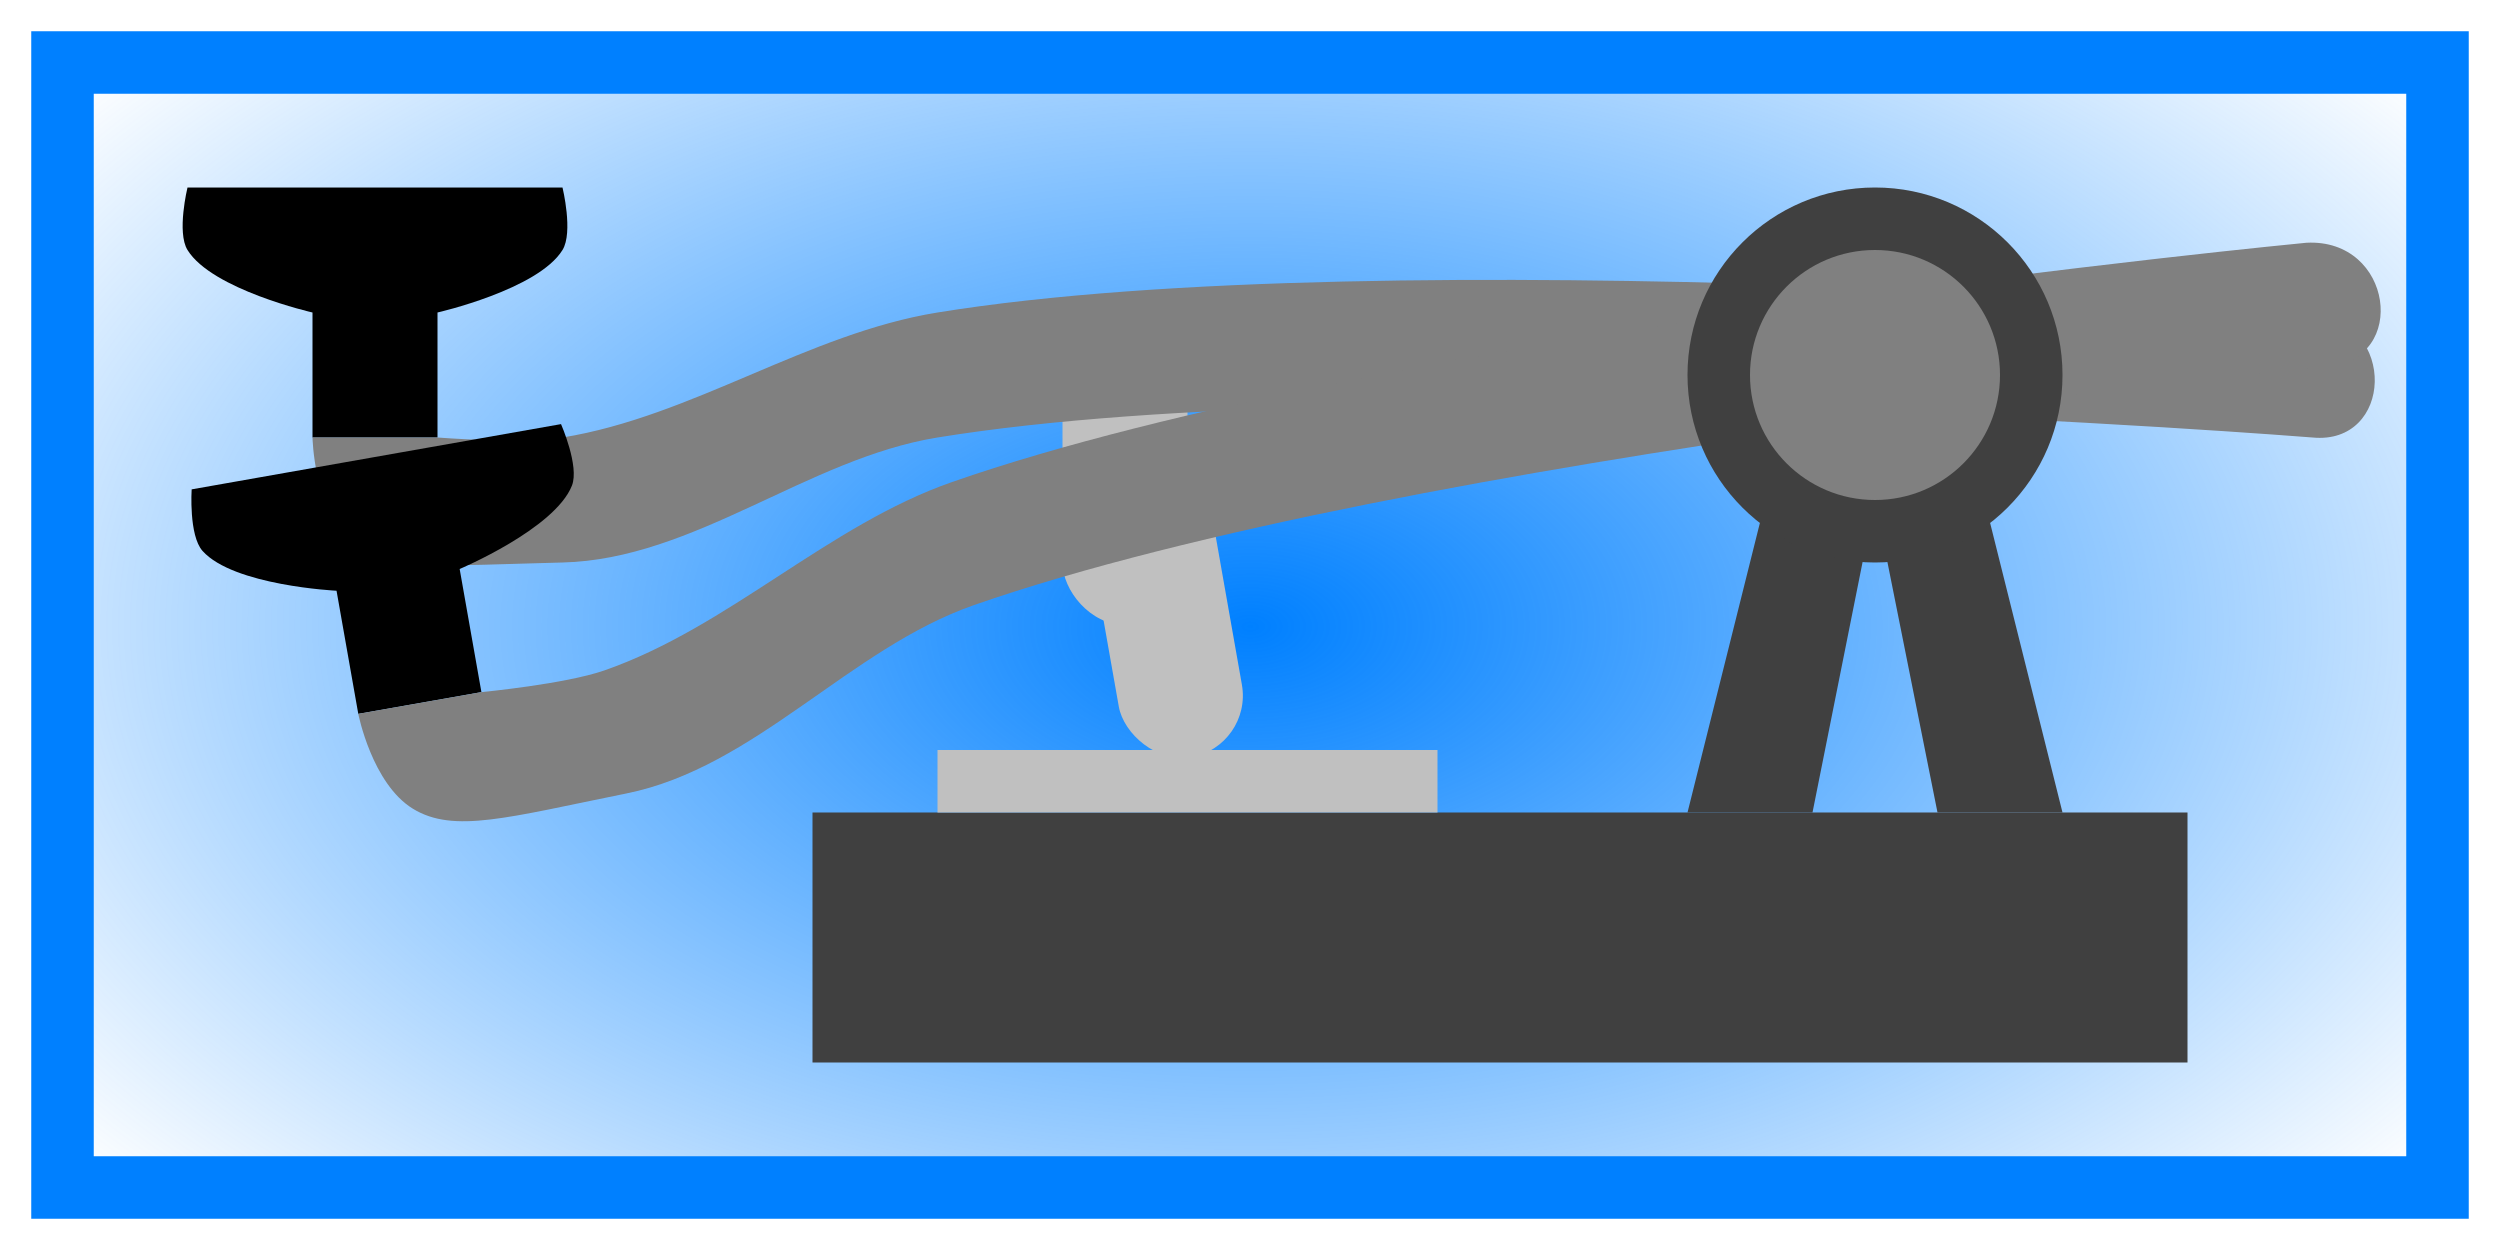 <?xml version="1.0" encoding="UTF-8" standalone="no"?>
<!-- Created with Inkscape (http://www.inkscape.org/) -->

<svg
   xmlns:osb="http://www.openswatchbook.org/uri/2009/osb"
   xmlns:dc="http://purl.org/dc/elements/1.1/"
   xmlns:cc="http://creativecommons.org/ns#"
   xmlns:rdf="http://www.w3.org/1999/02/22-rdf-syntax-ns#"
   xmlns:svg="http://www.w3.org/2000/svg"
   xmlns="http://www.w3.org/2000/svg"
   xmlns:xlink="http://www.w3.org/1999/xlink"
   xmlns:sodipodi="http://sodipodi.sourceforge.net/DTD/sodipodi-0.dtd"
   xmlns:inkscape="http://www.inkscape.org/namespaces/inkscape"
   width="80"
   height="40"
   viewBox="0 0 80 40"
   id="svg2"
   version="1.1"
   inkscape:version="0.91 r13725"
   sodipodi:docname="senderLogoBright.svg"
   inkscape:export-filename="/Users/william/Xcode/MorseChat/assets/downSenderBright.png"
   inkscape:export-xdpi="225"
   inkscape:export-ydpi="225">
  <defs
     id="defs4">
    <linearGradient
       id="linearGradient5981"
       inkscape:collect="always">
      <stop
         id="stop5991"
         offset="0"
         style="stop-color:#0080ff;stop-opacity:1;" />
      <stop
         id="stop5993"
         offset="1"
         style="stop-color:#0080ff;stop-opacity:0;" />
    </linearGradient>
    <linearGradient
       inkscape:collect="always"
       id="linearGradient5969"
       osb:paint="gradient">
      <stop
         style="stop-color:#0080ff;stop-opacity:1;"
         offset="0"
         id="stop5971" />
      <stop
         style="stop-color:#0080ff;stop-opacity:0;"
         offset="1"
         id="stop5973" />
    </linearGradient>
    <marker
       inkscape:stockid="Arrow1Lstart"
       orient="auto"
       refY="0"
       refX="0"
       id="Arrow1Lstart"
       style="overflow:visible"
       inkscape:isstock="true">
      <path
         id="path4264"
         d="M 0,0 5,-5 -12.5,0 5,5 0,0 Z"
         style="fill-rule:evenodd;stroke:#000000;stroke-width:1pt"
         transform="matrix(0.8,0,0,0.8,10,0)"
         inkscape:connector-curvature="0" />
    </marker>
    <radialGradient
       inkscape:collect="always"
       xlink:href="#linearGradient5981"
       id="radialGradient5987"
       cx="40"
       cy="1032.362"
       fx="40"
       fy="1032.362"
       r="39"
       gradientTransform="matrix(1.231,4.1329363e-7,-2.3271337e-7,0.718,-9.231,291.18)"
       gradientUnits="userSpaceOnUse" />
  </defs>
  <sodipodi:namedview
     id="base"
     pagecolor="#ffffff"
     bordercolor="#666666"
     borderopacity="1.0"
     inkscape:pageopacity="0"
     inkscape:pageshadow="2"
     inkscape:zoom="5.6568543"
     inkscape:cx="38.948821"
     inkscape:cy="21.697208"
     inkscape:document-units="px"
     inkscape:current-layer="layer1"
     showgrid="false"
     units="px"
     inkscape:window-width="1280"
     inkscape:window-height="701"
     inkscape:window-x="0"
     inkscape:window-y="1"
     inkscape:window-maximized="1"
     inkscape:snap-object-midpoints="true"
     inkscape:snap-center="true"
     inkscape:snap-text-baseline="true"
     inkscape:snap-midpoints="false"
     inkscape:snap-smooth-nodes="true"
     inkscape:snap-intersection-paths="true"
     inkscape:object-nodes="true"
     inkscape:object-paths="true"
     inkscape:snap-bbox="true"
     inkscape:bbox-paths="true"
     inkscape:bbox-nodes="true"
     inkscape:snap-bbox-midpoints="true"
     inkscape:snap-bbox-edge-midpoints="true"
     inkscape:snap-global="true"
     inkscape:snap-others="true"
     objecttolerance="20"
     inkscape:snap-nodes="true">
    <inkscape:grid
       type="xygrid"
       id="grid3336"
       spacingx="4"
       spacingy="4"
       empspacing="4"
       empcolor="#0069ff"
       empopacity="0.463"
       color="#006dff"
       opacity="0.212" />
    <inkscape:grid
       type="xygrid"
       id="grid4143"
       empspacing="1"
       empcolor="#a13fff"
       empopacity="0.251"
       enabled="true"
       spacingx="2"
       spacingy="2" />
  </sodipodi:namedview>
  <g
     inkscape:label="Layer 1"
     inkscape:groupmode="layer"
     id="layer1"
     transform="translate(0,-1012.362)"
     style="display:inline">
    <rect
       style="opacity:1;fill:url(#radialGradient5987);fill-opacity:1;fill-rule:evenodd;stroke:none;stroke-width:2;stroke-linejoin:miter;stroke-miterlimit:4;stroke-dasharray:none;stroke-dashoffset:0;stroke-opacity:1"
       id="rect4533"
       width="76"
       height="36"
       x="2"
       y="1014.362"
       rx="0"
       ry="8"
       inkscape:export-xdpi="225"
       inkscape:export-ydpi="225" />
    <path
       style="fill:none;fill-rule:evenodd;stroke:none;stroke-width:1px;stroke-linecap:butt;stroke-linejoin:miter;stroke-opacity:1"
       d="m 36,1012.362 4,8 4,-8 z"
       id="path4148"
       inkscape:connector-curvature="0" />
    <g
       id="g4145"
       inkscape:transform-center-x="19.081482"
       inkscape:transform-center-y="1.0000001"
       transform="translate(2,14)">
      <path
         style="fill:#000000;fill-opacity:1;fill-rule:evenodd;stroke:none;stroke-width:1px;stroke-linecap:butt;stroke-linejoin:miter;stroke-opacity:1"
         d="m 4,1004.362 c 0,0 -0.35,1.433 0,2 0.784,1.268 4,2 4,2 l 0,4 4,0 0,-4 c 0,0 3.216,-0.732 4,-2 0.35,-0.567 0,-2 0,-2 z"
         id="path4142"
         inkscape:connector-curvature="0"
         sodipodi:nodetypes="caccccacc" />
      <rect
         ry="2"
         y="1008.362"
         x="32"
         height="10"
         width="4"
         id="rect4160"
         style="fill:#c0c0c0;fill-opacity:1;stroke:none;stroke-width:4;stroke-miterlimit:4;stroke-dasharray:none;stroke-opacity:1" />
      <path
         id="path4249"
         d="m 8,1012.362 c 0,0 0.044,2.276 1.193,3.293 1.149,1.016 2.941,0.801 6.807,0.707 4.215,-0.102 7.838,-3.325 12,-4 14.477,-2.349 44,0 44,0 2.562,0.25 2.75,-3.656 0,-4 0,0 -29.523,-2.349 -44,0 -4.162,0.675 -7.838,3.325 -12,4 -1.316,0.214 -4,0 -4,0 z"
         style="fill:#808080;fill-opacity:1;fill-rule:evenodd;stroke:none;stroke-width:1px;stroke-linecap:butt;stroke-linejoin:miter;stroke-opacity:1"
         inkscape:connector-curvature="0"
         sodipodi:nodetypes="czsaccaacc" />
    </g>
    <g
       transform="matrix(0.985,-0.174,0.174,0.985,-172.566,39.421)"
       inkscape:transform-center-y="4.8422408"
       inkscape:transform-center-x="19.208884"
       id="g6327"
       inkscape:export-xdpi="225"
       inkscape:export-ydpi="225">
      <path
         sodipodi:nodetypes="caccccacc"
         inkscape:connector-curvature="0"
         id="path6329"
         d="m 4,1004.362 c 0,0 -0.35,1.433 0,2 0.784,1.268 4,2 4,2 l 0,4 4,0 0,-4 c 0,0 3.216,-0.732 4,-2 0.35,-0.567 0,-2 0,-2 z"
         style="fill:#000000;fill-opacity:1;fill-rule:evenodd;stroke:none;stroke-width:1px;stroke-linecap:butt;stroke-linejoin:miter;stroke-opacity:1" />
      <rect
         style="fill:#c0c0c0;fill-opacity:1;stroke:none;stroke-width:4;stroke-miterlimit:4;stroke-dasharray:none;stroke-opacity:1"
         id="rect6331"
         width="4"
         height="10"
         x="32"
         y="1008.362"
         ry="2" />
      <path
         sodipodi:nodetypes="czsaccaacc"
         inkscape:connector-curvature="0"
         style="fill:#808080;fill-opacity:1;fill-rule:evenodd;stroke:none;stroke-width:1px;stroke-linecap:butt;stroke-linejoin:miter;stroke-opacity:1"
         d="m 8,1012.362 c 0,0 0.044,2.276 1.193,3.293 1.149,1.016 2.941,0.801 6.807,0.707 4.215,-0.102 7.838,-3.325 12,-4 14.477,-2.349 44,0 44,0 2.562,0.25 2.75,-3.656 0,-4 0,0 -29.523,-2.349 -44,0 -4.162,0.675 -7.838,3.325 -12,4 -1.316,0.214 -4,0 -4,0 z"
         id="path6333" />
    </g>
    <g
       id="g4151"
       transform="translate(-10,2)"
       inkscape:export-xdpi="225"
       inkscape:export-ydpi="225"
       style="">
      <rect
         y="1036.362"
         x="36"
         height="8"
         width="44"
         id="rect4140"
         style="fill:#404040;fill-opacity:1;stroke:none;stroke-width:4;stroke-miterlimit:4;stroke-dasharray:none;stroke-opacity:1" />
      <path
         sodipodi:nodetypes="cccccccc"
         inkscape:connector-curvature="0"
         id="path4146"
         d="m 64,1036.362 4,-16 4,0 4,16 -4,0 -2,-10 -2,10 z"
         style="fill:#404040;fill-opacity:1;fill-rule:evenodd;stroke:none;stroke-width:1px;stroke-linecap:butt;stroke-linejoin:miter;stroke-opacity:1" />
      <rect
         y="1034.362"
         x="40"
         height="2"
         width="16"
         id="rect4152"
         style="fill:#c0c0c0;fill-opacity:1;stroke:none;stroke-width:4;stroke-miterlimit:4;stroke-dasharray:none;stroke-opacity:1" />
      <circle
         cy="1022.362"
         cx="70"
         id="path4144"
         style="fill:#404040;fill-opacity:1;stroke:none;stroke-width:4;stroke-miterlimit:4;stroke-dasharray:none;stroke-opacity:1"
         r="6" />
      <ellipse
         style="fill:#808080;fill-opacity:1;fill-rule:nonzero;stroke:none;stroke-width:1;stroke-miterlimit:4;stroke-dasharray:none;stroke-opacity:1"
         id="path4256"
         cx="70"
         cy="1022.362"
         rx="4"
         ry="4" />
    </g>
    <rect
       style="opacity:0;fill:#ff53ff;fill-opacity:1;fill-rule:evenodd;stroke:none;stroke-width:2;stroke-linejoin:miter;stroke-miterlimit:4;stroke-dasharray:none;stroke-dashoffset:0;stroke-opacity:1"
       id="rect4154"
       width="41.25"
       height="41"
       x="-4.5"
       y="1016.237"
       ry="15.125" />
    <rect
       style="opacity:0;fill:#ff53ff;fill-opacity:1;fill-rule:evenodd;stroke:none;stroke-width:2;stroke-linejoin:miter;stroke-miterlimit:4;stroke-dasharray:none;stroke-dashoffset:0;stroke-opacity:1"
       id="rect4158"
       width="15.25"
       height="10.375"
       x="-0.875"
       y="1036.862"
       ry="2.562" />
    <ellipse
       style="opacity:0;fill:#ff53ff;fill-opacity:1;fill-rule:evenodd;stroke:none;stroke-width:2;stroke-linejoin:miter;stroke-miterlimit:4;stroke-dasharray:none;stroke-dashoffset:0;stroke-opacity:1"
       id="path4160"
       cx="-0.062"
       cy="1037.175"
       rx="10.938"
       ry="7.938" />
    <ellipse
       style="opacity:0;fill:#ff53ff;fill-opacity:1;fill-rule:evenodd;stroke:none;stroke-width:2;stroke-linejoin:miter;stroke-miterlimit:4;stroke-dasharray:none;stroke-dashoffset:0;stroke-opacity:1"
       id="path4162"
       cx="1.562"
       cy="1023.3"
       rx="5.188"
       ry="6.812" />
    <ellipse
       style="opacity:0;fill:#ff53ff;fill-opacity:1;fill-rule:evenodd;stroke:none;stroke-width:2;stroke-linejoin:miter;stroke-miterlimit:4;stroke-dasharray:none;stroke-dashoffset:0;stroke-opacity:1"
       id="path4166"
       cx="-3.625"
       cy="1028.8"
       rx="4.25"
       ry="4.562" />
    <rect
       ry="8"
       rx="0"
       y="1014.362"
       x="2"
       height="36"
       width="76"
       id="rect6325"
       style="opacity:1;fill:none;fill-opacity:1;fill-rule:evenodd;stroke:#0080ff;stroke-width:2;stroke-linejoin:miter;stroke-miterlimit:4;stroke-dasharray:none;stroke-dashoffset:0;stroke-opacity:1"
       inkscape:export-xdpi="225"
       inkscape:export-ydpi="225" />
  </g>
</svg>
